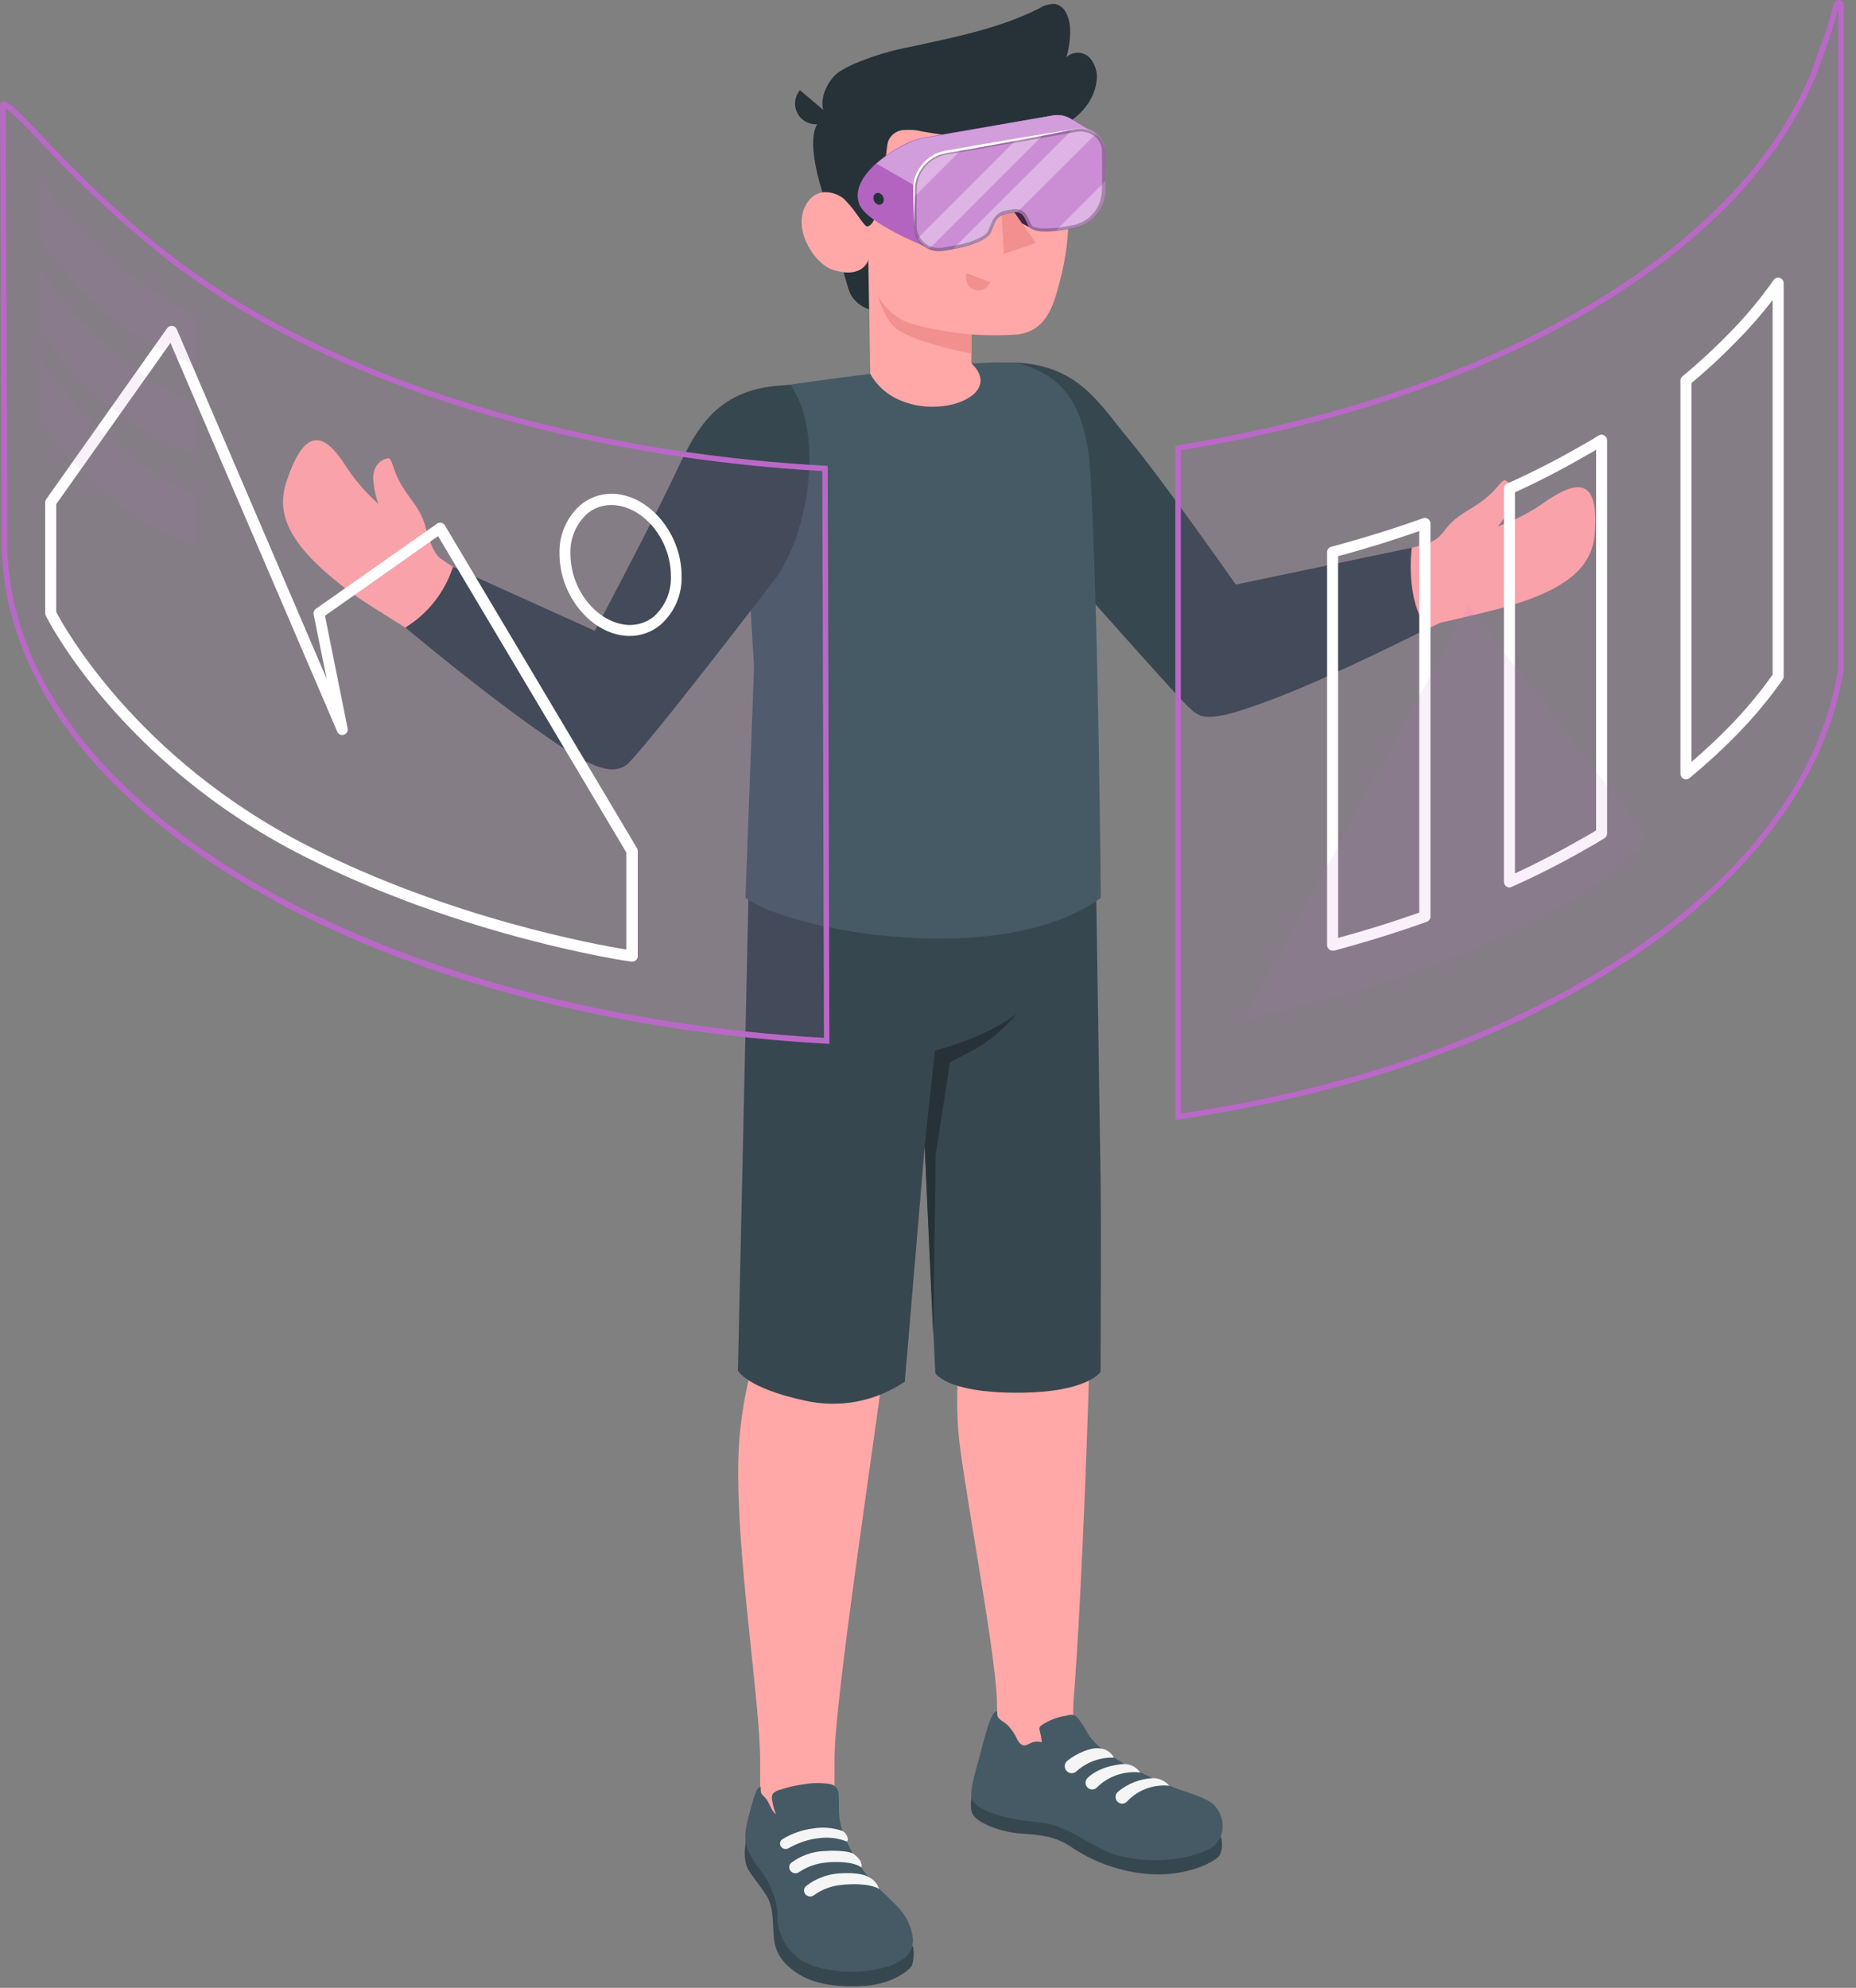 <svg width="99" height="106" viewBox="0 0 99 106" fill="none" xmlns="http://www.w3.org/2000/svg">
<rect x="0" y="0" width="99" height="106" fill="#808080" stroke="none"/>
<path d="M76.854 33.2C77.97 32.95 78.954 32.717 79.711 32.523C83.737 31.494 84.949 30.162 85.072 28.382C85.272 25.541 84.208 25.519 82.374 26.789C81.611 27.33 80.775 27.761 79.892 28.069C80.199 27.718 80.455 27.326 80.652 26.904C80.926 26.196 80.553 25.744 80.309 25.623C80.117 25.53 79.922 26.021 79.259 26.564C78.403 27.258 77.712 27.386 77.004 28.354C76.734 28.711 76.345 28.959 75.908 29.054C75.507 29.144 68.934 30.943 65.855 31.472C64.047 29.172 62.369 26.717 60.458 24.274C57.516 20.506 56.117 19.98 54.466 20.279L53.032 25.006C53.032 25.006 62.723 36.419 62.838 36.562C63.167 37.007 63.628 37.336 64.155 37.504C64.683 37.672 65.249 37.669 65.775 37.497C69.949 36.271 74.366 34.349 76.854 33.2Z" fill="#FFA8A7"/>
<path d="M54.082 19.327C57.521 19.478 58.541 21.406 60.307 23.544C62.073 25.683 65.918 31.171 65.918 31.171L75.304 29.207C75.304 29.207 74.918 31.903 76.127 33.526C76.127 33.526 71.147 36.038 68.131 37.193C64.319 38.657 64.069 38.322 63.381 37.692C62.693 37.061 54.332 27.598 54.332 27.598L54.082 19.327Z" fill="#37474F"/>
<path d="M15.28 25.686C16.171 22.982 17.155 22.87 18.37 24.74C18.871 25.53 19.481 26.247 20.18 26.868C20.025 26.426 19.933 25.965 19.906 25.497C19.906 24.737 20.438 24.458 20.709 24.441C20.923 24.441 20.915 24.954 21.326 25.708C21.853 26.676 22.442 27.06 22.733 28.22C22.843 28.656 23.128 29.523 23.493 29.78C25.357 31.091 28.747 32.706 32.117 34.009C33.313 31.483 34.889 28.332 36.09 26.125C38.377 21.929 39.891 21.463 41.556 21.661L43.25 26.298C43.25 26.298 34.201 38.235 34.108 38.383C33.414 39.359 31.994 40.028 30.889 39.576C27.732 38.281 25.387 36.011 22.708 34.184C21.118 33.104 19.615 32.265 18.655 31.546C15.335 29.073 14.72 27.381 15.28 25.686Z" fill="#FFA8A7"/>
<path d="M39.381 77.868C39.455 74.303 40.527 71.657 40.612 70.667C40.612 70.667 40.338 49.461 40.338 46.02L58.42 45.282C58.42 45.282 58.168 66.543 58.168 69.49C58.168 72.438 57.727 84.968 57.26 90.735L57.208 92.632L53.172 93.888C53.172 93.888 53.249 93.34 53.172 90.641C53.095 87.943 51.282 78.625 51.112 76.258C50.896 73.195 51.387 71.959 51.324 69.913C51.26 67.867 50.068 54.48 50.068 54.48C50.068 54.48 47.803 67.642 47.238 72.098C46.593 77.215 44.52 90.628 44.515 93.746C44.515 94.294 44.515 94.952 44.515 95.651C44.515 97.341 44.468 97.785 44.739 98.438C45.211 99.578 41.175 100.297 40.983 99.485L40.547 96.134V96.038V93.913C40.552 90.735 39.271 83.04 39.381 77.868Z" fill="#FFA8A7"/>
<path d="M65.114 97.925C65.224 98.252 65.204 98.609 65.059 98.923C64.919 99.216 63.395 100.077 61.335 99.938C59.81 99.83 58.34 99.317 57.079 98.451C56.295 97.93 55.478 97.834 54.458 97.774C53.438 97.713 52.099 97.209 51.877 96.732C51.655 96.255 51.91 95.435 51.91 95.435L65.114 97.925Z" fill="#37474F"/>
<path d="M56.808 91.5L56.972 91.464C57.062 91.44 57.155 91.435 57.247 91.45C57.346 91.482 57.434 91.542 57.499 91.623C57.702 91.879 57.878 92.154 58.026 92.446C58.456 93.148 59.364 93.732 60.351 94.264C61.026 94.626 61.684 94.906 62.377 95.218C63.071 95.531 64.023 95.731 64.571 96.104C65.38 96.652 65.484 98.023 64.571 98.555C63.779 99.022 61.689 99.526 59.498 98.906C58.305 98.569 56.981 97.294 55.415 97.171C54.417 97.094 52.533 96.814 51.891 96.057C51.655 95.72 51.971 94.656 52.231 93.74C52.505 92.736 52.854 91.168 53.185 91.256C53.199 91.453 53.161 91.502 53.29 91.637C53.419 91.771 53.578 91.842 53.712 91.958C53.942 92.186 54.128 92.454 54.26 92.75C54.312 92.882 54.41 92.991 54.535 93.057C54.705 93.12 54.828 93.013 54.976 92.948C55.163 92.862 55.374 92.846 55.571 92.904C55.552 92.706 55.517 92.51 55.467 92.317C55.444 92.257 55.438 92.191 55.451 92.128C55.477 92.067 55.522 92.016 55.58 91.982C55.951 91.737 56.369 91.573 56.808 91.5Z" fill="#455A64"/>
<path d="M48.666 103.757C48.787 103.873 48.751 104.657 48.617 104.854C48.483 105.052 47.643 105.787 46.149 105.896C44.72 105.998 43.442 105.806 42.603 105.271C41.764 104.736 41.355 104.15 41.279 103.335C41.202 102.521 41.279 101.734 40.9 101.108C40.541 100.53 39.971 99.877 39.847 99.562C39.573 98.879 39.847 97.903 39.847 97.903L48.666 103.757Z" fill="#37474F"/>
<path d="M44.75 96.644C44.761 96.953 44.816 97.259 44.915 97.552C45.135 98.182 45.43 98.784 45.792 99.345C45.97 99.639 46.169 99.919 46.388 100.184C46.821 100.7 47.358 101.122 47.816 101.616C48.304 102.082 48.616 102.703 48.699 103.373C48.76 104.495 47.542 104.876 46.604 105.041C45.59 105.219 44.549 105.167 43.558 104.89C43.037 104.754 42.567 104.47 42.203 104.074C41.84 103.678 41.598 103.185 41.506 102.655C41.454 102.342 41.474 102.024 41.438 101.712C41.312 100.996 41.013 100.321 40.566 99.748C40.305 99.417 40.08 99.058 39.897 98.679C39.603 97.985 39.836 97.204 40.026 96.513C40.187 95.915 40.368 95.24 40.574 95.295C40.574 95.605 40.574 95.638 40.796 95.843C41.07 96.118 41.087 96.51 41.386 96.743C41.289 96.485 41.219 96.217 41.177 95.945C41.157 95.835 41.18 95.723 41.24 95.629C41.338 95.541 41.456 95.478 41.583 95.446C42.028 95.294 42.487 95.19 42.954 95.136C43.395 95.063 43.844 95.063 44.284 95.136C44.415 95.16 44.533 95.229 44.619 95.331C44.696 95.442 44.737 95.576 44.737 95.712C44.756 95.887 44.742 96.348 44.75 96.644Z" fill="#455A64"/>
<path d="M45.943 99.578C45.524 99.266 44.589 99.263 44.076 99.318C43.556 99.363 43.056 99.538 42.622 99.828C42.559 99.874 42.481 99.896 42.403 99.89C42.324 99.884 42.251 99.85 42.195 99.795C42.162 99.763 42.136 99.725 42.12 99.683C42.103 99.64 42.096 99.595 42.099 99.549C42.102 99.504 42.114 99.46 42.136 99.42C42.158 99.38 42.188 99.345 42.225 99.318C42.705 98.964 43.275 98.753 43.87 98.712C45.132 98.621 45.499 98.838 45.499 98.838C45.499 98.838 46.069 99.208 45.943 99.578Z" fill="#F5F5F5"/>
<path d="M46.892 100.727C46.366 100.417 45.337 100.453 44.824 100.519C44.313 100.574 43.825 100.764 43.409 101.067C43.346 101.114 43.267 101.135 43.189 101.129C43.11 101.122 43.037 101.088 42.982 101.032C42.949 101 42.923 100.962 42.907 100.92C42.891 100.877 42.884 100.832 42.887 100.787C42.89 100.742 42.903 100.698 42.925 100.658C42.947 100.618 42.978 100.584 43.015 100.557C43.5 100.187 44.079 99.96 44.687 99.902C45.946 99.811 46.275 100.069 46.275 100.069C46.421 100.126 46.551 100.214 46.658 100.328C46.765 100.442 46.845 100.578 46.892 100.727Z" fill="#F5F5F5"/>
<path d="M43.36 97.505C43.891 97.413 44.437 97.458 44.945 97.637C45.167 97.763 45.313 98.114 45.17 98.202C44.725 98.022 44.243 97.957 43.766 98.01C43.291 98.054 42.827 98.181 42.395 98.383C42.288 98.432 42.162 98.498 42.049 98.561C42.014 98.58 41.975 98.592 41.934 98.596C41.894 98.6 41.854 98.596 41.815 98.584C41.776 98.572 41.74 98.553 41.71 98.526C41.679 98.5 41.653 98.468 41.635 98.432C41.603 98.369 41.597 98.296 41.618 98.229C41.638 98.162 41.684 98.105 41.745 98.07C42.236 97.768 42.787 97.575 43.36 97.505Z" fill="#F5F5F5"/>
<path d="M59.419 93.726C59.347 93.59 59.242 93.473 59.114 93.387C58.985 93.301 58.837 93.249 58.684 93.236C58.231 93.15 57.431 93.485 56.931 93.894C56.884 93.932 56.847 93.982 56.824 94.038C56.8 94.094 56.791 94.155 56.796 94.215C56.802 94.276 56.822 94.334 56.855 94.385C56.888 94.436 56.933 94.478 56.986 94.508C57.053 94.545 57.13 94.56 57.206 94.552C57.282 94.543 57.354 94.512 57.411 94.461C57.959 93.963 58.679 93.7 59.419 93.726Z" fill="#F5F5F5"/>
<path d="M60.823 94.516C60.725 94.377 60.594 94.263 60.443 94.185C60.292 94.106 60.124 94.066 59.953 94.066C59.953 94.066 58.769 94.102 58.034 94.785C57.989 94.822 57.953 94.87 57.931 94.923C57.908 94.977 57.899 95.036 57.904 95.094C57.908 95.152 57.927 95.208 57.959 95.258C57.99 95.307 58.033 95.348 58.083 95.377C58.148 95.413 58.222 95.428 58.295 95.42C58.368 95.412 58.437 95.38 58.492 95.331C58.794 95.028 59.161 94.798 59.564 94.657C59.968 94.516 60.398 94.468 60.823 94.516Z" fill="#F5F5F5"/>
<path d="M62.375 95.224C62.262 95.094 62.123 94.991 61.967 94.921C61.811 94.851 61.641 94.816 61.47 94.818C60.797 94.859 60.155 95.112 59.635 95.542C59.59 95.579 59.555 95.626 59.532 95.68C59.51 95.734 59.5 95.793 59.505 95.851C59.51 95.909 59.529 95.965 59.56 96.014C59.591 96.064 59.634 96.105 59.685 96.134C59.749 96.17 59.823 96.185 59.896 96.176C59.97 96.168 60.038 96.137 60.093 96.087C60.379 95.775 60.735 95.534 61.131 95.384C61.527 95.234 61.953 95.179 62.375 95.224Z" fill="#F5F5F5"/>
<path d="M58.431 45.282C58.431 45.282 58.673 60.263 58.706 62.895C58.739 65.528 58.706 70.574 58.706 73.146C58.706 73.146 58.039 74.27 54.239 74.267C50.438 74.265 49.889 73.215 49.889 73.215L49.327 61.105L48.263 73.675C47.494 74.198 46.626 74.559 45.713 74.734C44.799 74.909 43.859 74.895 42.952 74.692C39.823 74.018 39.362 73.086 39.362 73.086L39.979 45.331L58.431 45.282Z" fill="#37474F"/>
<path d="M49.322 61.105L49.87 56.021C49.87 56.021 52.478 55.385 54.222 54.071C53.66 54.753 52.992 55.339 52.242 55.807C51.184 56.402 50.674 56.646 50.674 56.646L49.911 61.566L49.777 71.163L49.322 61.105Z" fill="#263238"/>
<path d="M39.762 47.879C42.244 49.686 53.495 51.691 58.717 47.879C58.717 47.879 58.596 33.296 58.184 25.576C58.165 25.226 58.143 24.886 58.108 24.556C58.108 24.447 58.08 24.337 58.069 24.227C58.009 23.765 57.917 23.307 57.795 22.856C57.776 22.782 57.751 22.708 57.729 22.634C57.677 22.467 57.625 22.305 57.557 22.143C57.524 22.058 57.488 21.973 57.45 21.891C57.411 21.809 57.378 21.735 57.334 21.661C57.331 21.646 57.324 21.632 57.315 21.619C57.277 21.546 57.233 21.471 57.192 21.4C57.151 21.329 57.099 21.244 57.044 21.167C56.989 21.09 56.942 21.022 56.89 20.956C56.838 20.89 56.77 20.808 56.704 20.736C56.644 20.667 56.581 20.602 56.514 20.539L56.377 20.41L56.24 20.298C56.183 20.246 56.117 20.199 56.054 20.152C55.845 20.006 55.625 19.876 55.396 19.763C55.333 19.733 55.267 19.7 55.201 19.675C55.185 19.669 55.169 19.662 55.154 19.653L54.919 19.566C54.787 19.514 54.652 19.469 54.515 19.431C54.377 19.393 54.231 19.357 54.079 19.324C53.909 19.324 53.723 19.324 53.531 19.324H53.12L52.675 19.341C50.723 19.426 47.92 19.741 45.672 20.029L45.233 20.089L44.846 20.136C43.303 20.339 42.159 20.506 41.983 20.534H41.956C41.452 20.663 40.983 20.783 40.604 20.895C39.573 21.2 40.33 20.939 40.113 21.938C39.447 24.866 40.223 35.52 40.223 35.52L39.762 47.879Z" fill="#455A64"/>
<path d="M44.251 11.314C44.251 11.314 45.055 15.085 45.376 15.702C45.591 16.083 45.944 16.368 46.363 16.497L46.305 13.845L44.251 11.314Z" fill="#263238"/>
<path d="M45.247 5.915C44.966 5.883 44.681 5.916 44.415 6.011C44.149 6.106 43.908 6.261 43.711 6.463C43.053 7.132 43.429 9.233 44.251 11.314L45.762 11.49L45.247 5.915Z" fill="#263238"/>
<path d="M46.215 11.49C45.913 11.671 45.48 11.089 45.118 10.697C44.756 10.305 43.525 9.773 42.924 11.054C42.324 12.334 43.473 14.087 44.421 14.388C46.067 14.909 46.325 13.84 46.325 13.84L46.418 19.927C48.151 23.067 54.016 21.46 51.817 19.379V17.835C52.649 17.894 53.484 17.894 54.315 17.835C55.533 17.646 56.032 16.804 56.402 15.485C56.995 13.368 57.225 11.66 56.718 7.497C56.169 2.937 50.86 2.89 47.995 4.692C45.129 6.493 46.215 11.49 46.215 11.49Z" fill="#FFA8A7"/>
<path d="M45.521 3.422C46.526 2.993 47.575 2.677 48.65 2.479C50.964 1.977 53.312 1.513 55.434 0.447C55.679 0.288 55.965 0.205 56.257 0.208C56.805 0.282 57.057 0.957 57.08 1.516C57.099 2.038 57.03 2.559 56.877 3.057C57.045 2.896 57.27 2.808 57.503 2.811C57.736 2.815 57.958 2.91 58.121 3.077C58.277 3.251 58.39 3.459 58.453 3.685C58.515 3.91 58.526 4.146 58.483 4.376C58.346 5.413 57.554 6.277 56.613 6.737C55.673 7.198 54.609 7.311 53.564 7.341C52.104 7.385 50.644 7.275 49.206 7.014C48.862 6.928 48.505 6.902 48.151 6.938C47.974 6.957 47.807 7.026 47.667 7.137C47.528 7.248 47.423 7.395 47.364 7.563C47.21 8.139 47.048 12.057 46.245 12.074C46.094 12.074 45.524 11.089 45.148 10.738C44.682 10.294 44.21 6.938 44.128 6.318C44.118 6.27 44.096 6.224 44.065 6.186C43.538 5.449 44.155 4.206 44.805 3.801C45.036 3.661 45.275 3.534 45.521 3.422Z" fill="#263238"/>
<path d="M44.353 6.238C44.259 6.349 44.144 6.439 44.015 6.506C43.886 6.572 43.745 6.611 43.6 6.623C43.456 6.635 43.311 6.618 43.173 6.573C43.035 6.528 42.907 6.457 42.797 6.363C42.686 6.269 42.595 6.154 42.529 6.025C42.463 5.896 42.423 5.755 42.412 5.611C42.4 5.466 42.417 5.321 42.462 5.183C42.507 5.045 42.578 4.917 42.672 4.807L44.353 6.238Z" fill="#263238"/>
<path d="M51.812 17.841C51.812 17.841 49.097 17.567 48.145 17.073C47.586 16.782 47.128 16.329 46.832 15.773C46.975 16.329 47.229 16.85 47.578 17.306C48.274 18.195 51.812 18.85 51.812 18.85V17.841Z" fill="#F28F8F"/>
<path d="M51.159 10.81C51.155 10.917 51.12 11.021 51.057 11.109C50.995 11.197 50.908 11.264 50.807 11.302C50.707 11.341 50.597 11.349 50.492 11.326C50.387 11.303 50.291 11.249 50.217 11.171C50.142 11.094 50.091 10.996 50.072 10.891C50.052 10.785 50.064 10.675 50.106 10.576C50.148 10.477 50.218 10.393 50.308 10.333C50.398 10.274 50.503 10.242 50.611 10.242C50.684 10.242 50.757 10.257 50.825 10.286C50.893 10.314 50.954 10.356 51.005 10.409C51.056 10.462 51.096 10.525 51.123 10.594C51.149 10.663 51.162 10.736 51.159 10.81Z" fill="#263238"/>
<path d="M50.583 8.756L49.418 9.397C49.335 9.237 49.317 9.052 49.368 8.879C49.419 8.706 49.535 8.56 49.692 8.471C49.769 8.429 49.853 8.403 49.94 8.395C50.027 8.386 50.115 8.396 50.199 8.423C50.282 8.449 50.359 8.493 50.425 8.55C50.491 8.607 50.545 8.677 50.583 8.756Z" fill="#263238"/>
<path d="M51.568 14.572L52.81 15.038C52.783 15.121 52.739 15.199 52.681 15.265C52.624 15.331 52.554 15.385 52.475 15.423C52.396 15.462 52.31 15.484 52.223 15.488C52.135 15.493 52.048 15.48 51.965 15.45C51.798 15.383 51.663 15.255 51.589 15.091C51.515 14.927 51.507 14.741 51.568 14.572Z" fill="#F28F8F"/>
<path d="M56.016 9.208L54.954 8.386C55.004 8.314 55.068 8.253 55.141 8.206C55.215 8.16 55.298 8.129 55.384 8.116C55.471 8.102 55.559 8.107 55.643 8.129C55.727 8.151 55.807 8.189 55.876 8.243C56.019 8.355 56.113 8.518 56.139 8.697C56.166 8.877 56.121 9.06 56.016 9.208Z" fill="#263238"/>
<path d="M55.689 10.656C55.685 10.764 55.65 10.868 55.587 10.955C55.525 11.043 55.438 11.11 55.338 11.149C55.237 11.188 55.127 11.196 55.022 11.172C54.917 11.149 54.821 11.095 54.747 11.018C54.672 10.941 54.621 10.843 54.602 10.737C54.582 10.631 54.594 10.522 54.636 10.423C54.678 10.324 54.748 10.239 54.838 10.18C54.928 10.12 55.033 10.088 55.141 10.088C55.214 10.088 55.287 10.103 55.355 10.132C55.423 10.161 55.484 10.203 55.535 10.256C55.587 10.309 55.627 10.371 55.653 10.44C55.679 10.509 55.692 10.582 55.689 10.656Z" fill="#263238"/>
<path d="M53.364 10.267L53.545 13.541L55.253 12.957L53.364 10.267Z" fill="#F28F8F"/>
<path d="M42.162 20.531C38.144 20.594 37.102 22.96 35.918 25.467C34.733 27.973 31.727 33.639 31.727 33.639L24.165 30.219C23.731 31.569 22.829 32.719 21.622 33.463C21.622 33.463 25.187 36.46 28.264 38.657C30.866 40.516 32.377 41.481 33.378 40.815C34.119 40.322 41.501 30.669 41.501 30.669C43.382 27.735 43.782 22.752 42.162 20.531Z" fill="#37474F"/>
<path d="M54.954 12.137L54.524 11.918L54.101 11.314C54.17 11.285 54.244 11.273 54.318 11.278C54.391 11.284 54.463 11.306 54.526 11.344C54.718 11.482 54.954 12.137 54.954 12.137Z" fill="#BA68C8"/>
<path opacity="0.65" d="M54.954 12.137L54.524 11.918L54.101 11.314C54.17 11.285 54.244 11.273 54.318 11.278C54.391 11.284 54.463 11.306 54.526 11.344C54.718 11.482 54.954 12.137 54.954 12.137Z" fill="black"/>
<path d="M58.958 10.253C58.931 10.7 58.759 11.127 58.467 11.468C58.176 11.808 57.781 12.044 57.343 12.14L56.665 12.255C56.369 12.309 56.067 12.333 55.766 12.326H55.675C55.626 12.326 55.577 12.326 55.53 12.326C55.446 12.318 55.363 12.304 55.281 12.285C55.237 12.277 55.195 12.265 55.154 12.249C55.116 12.239 55.08 12.224 55.045 12.205C55.029 12.2 55.014 12.192 55.001 12.181C54.982 12.172 54.965 12.161 54.949 12.148C54.921 12.125 54.898 12.097 54.88 12.066L54.647 11.588C54.593 11.493 54.513 11.416 54.415 11.367C54.317 11.319 54.207 11.3 54.099 11.314L53.616 11.399C53.496 11.431 53.385 11.488 53.291 11.567C53.196 11.646 53.12 11.745 53.068 11.857C53.068 11.857 52.966 12.11 52.837 12.406C52.708 12.702 51.908 13.088 51.052 13.228L50.375 13.349C50.237 13.369 50.098 13.369 49.961 13.349C49.883 13.344 49.807 13.33 49.733 13.308L49.629 13.278L49.563 13.25C49.504 13.227 49.447 13.199 49.393 13.165C49.209 13.091 46.256 11.89 45.85 10.922C45.203 9.364 47.86 7.76 48.817 7.456C48.927 7.411 49.041 7.378 49.157 7.357L56.133 6.162C56.481 6.092 56.841 6.16 57.14 6.351C57.318 6.463 57.976 6.853 58.25 7.017C58.275 7.028 58.298 7.042 58.319 7.058C58.357 7.08 58.396 7.108 58.434 7.132C58.447 7.141 58.459 7.151 58.47 7.162C58.508 7.193 58.544 7.226 58.579 7.258C58.622 7.302 58.662 7.349 58.697 7.398C58.725 7.433 58.748 7.469 58.769 7.508C58.803 7.562 58.832 7.619 58.856 7.678C58.878 7.73 58.895 7.782 58.911 7.834C58.926 7.884 58.936 7.934 58.941 7.985C58.944 7.997 58.944 8.009 58.941 8.021C58.946 8.078 58.946 8.136 58.941 8.194C58.972 8.886 58.978 9.573 58.958 10.253Z" fill="#BA68C8"/>
<g opacity="0.2">
<path opacity="0.2" d="M58.958 10.253C58.931 10.7 58.759 11.127 58.467 11.468C58.176 11.808 57.781 12.044 57.343 12.14L56.665 12.255C56.369 12.309 56.067 12.333 55.766 12.326H55.675C55.626 12.326 55.577 12.326 55.53 12.326C55.446 12.318 55.363 12.304 55.281 12.285C55.237 12.277 55.195 12.265 55.154 12.249C55.116 12.239 55.08 12.224 55.045 12.205C55.029 12.2 55.014 12.192 55.001 12.181C54.982 12.172 54.965 12.161 54.949 12.148C54.921 12.125 54.898 12.097 54.88 12.066L54.647 11.588C54.593 11.493 54.513 11.416 54.415 11.367C54.317 11.319 54.207 11.3 54.099 11.314L53.616 11.399C53.496 11.431 53.385 11.488 53.291 11.567C53.196 11.646 53.12 11.745 53.068 11.857C53.068 11.857 52.966 12.11 52.837 12.406C52.708 12.702 51.908 13.088 51.052 13.228L50.375 13.349C50.237 13.369 50.098 13.369 49.961 13.349C49.883 13.344 49.807 13.33 49.733 13.308L49.629 13.278L49.563 13.25C49.504 13.227 49.447 13.199 49.393 13.165C49.209 13.091 46.256 11.89 45.85 10.922C45.203 9.364 47.86 7.76 48.817 7.456C48.927 7.411 49.041 7.378 49.157 7.357L56.133 6.162C56.481 6.092 56.841 6.16 57.14 6.351C57.318 6.463 57.976 6.853 58.25 7.017C58.275 7.028 58.298 7.042 58.319 7.058C58.357 7.08 58.396 7.108 58.434 7.132C58.447 7.141 58.459 7.151 58.47 7.162C58.508 7.193 58.544 7.226 58.579 7.258C58.622 7.302 58.662 7.349 58.697 7.398C58.725 7.433 58.748 7.469 58.769 7.508C58.803 7.562 58.832 7.619 58.856 7.678C58.878 7.73 58.895 7.782 58.911 7.834C58.926 7.884 58.936 7.934 58.941 7.985C58.944 7.997 58.944 8.009 58.941 8.021C58.946 8.078 58.946 8.136 58.941 8.194C58.972 8.886 58.978 9.573 58.958 10.253Z" fill="black"/>
</g>
<path d="M58.25 7.017C57.973 6.874 57.655 6.828 57.348 6.886L50.372 8.117C49.953 8.208 49.574 8.426 49.285 8.743C48.997 9.059 48.814 9.458 48.762 9.883L46.76 8.728C47.365 8.196 48.059 7.776 48.812 7.489C48.921 7.444 49.035 7.411 49.152 7.39L56.133 6.162C56.481 6.092 56.841 6.16 57.14 6.351C57.312 6.463 57.976 6.853 58.25 7.017Z" fill="#BA68C8"/>
<path opacity="0.35" d="M58.25 7.017C57.973 6.874 57.655 6.828 57.348 6.886L50.372 8.117C49.953 8.208 49.574 8.426 49.285 8.743C48.997 9.059 48.814 9.458 48.762 9.883L46.76 8.728C47.365 8.196 48.059 7.776 48.812 7.489C48.921 7.444 49.035 7.411 49.152 7.39L56.133 6.162C56.481 6.092 56.841 6.16 57.14 6.351C57.312 6.463 57.976 6.853 58.25 7.017Z" fill="white"/>
<path d="M58.958 8.199C58.974 8.883 58.974 9.568 58.958 10.256C58.931 10.703 58.759 11.129 58.467 11.468C58.175 11.808 57.781 12.043 57.343 12.137L56.665 12.258C55.807 12.408 55.02 12.315 54.88 12.055L54.647 11.578C54.593 11.482 54.513 11.405 54.415 11.357C54.317 11.308 54.207 11.289 54.099 11.303L53.613 11.391C53.493 11.421 53.382 11.478 53.287 11.557C53.192 11.637 53.116 11.736 53.065 11.849L52.832 12.397C52.703 12.704 51.905 13.078 51.049 13.22L50.372 13.341C50.176 13.383 49.974 13.38 49.78 13.333C49.585 13.287 49.404 13.197 49.249 13.071C49.094 12.945 48.969 12.786 48.883 12.605C48.797 12.425 48.753 12.227 48.754 12.027C48.738 11.344 48.738 10.656 48.754 9.973C48.781 9.526 48.954 9.099 49.246 8.759C49.538 8.419 49.934 8.184 50.372 8.089L57.348 6.861C57.545 6.819 57.749 6.823 57.944 6.872C58.14 6.92 58.322 7.012 58.477 7.141C58.631 7.27 58.755 7.432 58.838 7.615C58.922 7.798 58.963 7.998 58.958 8.199Z" fill="#BA68C8"/>
<path opacity="0.5" d="M58.958 10.253C58.931 10.7 58.759 11.127 58.467 11.468C58.176 11.808 57.781 12.044 57.343 12.14L56.665 12.255C56.369 12.309 56.067 12.333 55.766 12.326H55.675C55.626 12.326 55.577 12.326 55.53 12.326C55.446 12.318 55.363 12.304 55.281 12.285C55.237 12.277 55.195 12.265 55.154 12.249C55.116 12.239 55.08 12.224 55.045 12.205C55.029 12.2 55.014 12.192 55.001 12.181C54.982 12.172 54.965 12.161 54.949 12.148C54.921 12.125 54.898 12.097 54.88 12.066L54.647 11.588C54.593 11.493 54.513 11.416 54.415 11.367C54.317 11.319 54.207 11.3 54.099 11.314L53.616 11.399C53.496 11.431 53.385 11.488 53.291 11.567C53.196 11.646 53.12 11.745 53.068 11.857C53.068 11.857 52.966 12.11 52.837 12.406C52.708 12.702 51.908 13.088 51.052 13.228L50.375 13.349C50.237 13.369 50.098 13.369 49.961 13.349C49.883 13.344 49.807 13.33 49.733 13.308L49.629 13.278L49.563 13.25C49.504 13.227 49.447 13.199 49.393 13.165C49.198 13.045 49.038 12.877 48.926 12.678C48.815 12.478 48.757 12.253 48.757 12.024C48.74 11.339 48.74 10.653 48.757 9.968C48.784 9.52 48.957 9.094 49.249 8.754C49.541 8.413 49.936 8.178 50.375 8.084L57.351 6.853C57.658 6.795 57.975 6.841 58.253 6.984C58.278 6.995 58.3 7.009 58.322 7.025C58.36 7.047 58.398 7.075 58.437 7.099C58.45 7.108 58.462 7.118 58.472 7.13C58.511 7.16 58.547 7.193 58.582 7.226C58.625 7.269 58.665 7.316 58.7 7.365C58.727 7.4 58.751 7.436 58.771 7.475C58.806 7.529 58.835 7.586 58.859 7.645C58.881 7.697 58.898 7.749 58.914 7.801C58.928 7.851 58.939 7.901 58.944 7.952C58.947 7.964 58.947 7.976 58.944 7.988C58.948 8.045 58.948 8.103 58.944 8.161C58.973 8.875 58.978 9.573 58.958 10.253Z" fill="white"/>
<g opacity="0.7">
<path opacity="0.7" d="M58.958 8.199C58.962 8.142 58.962 8.084 58.958 8.026C58.961 8.015 58.961 8.002 58.958 7.991C58.952 7.94 58.942 7.889 58.928 7.84C58.911 7.788 58.895 7.736 58.873 7.683C58.849 7.624 58.819 7.568 58.785 7.513C58.765 7.475 58.741 7.438 58.714 7.404C58.678 7.354 58.639 7.307 58.596 7.264C58.56 7.231 58.525 7.198 58.486 7.168C58.477 7.157 58.465 7.148 58.453 7.141L54.261 11.312C54.343 11.323 54.422 11.354 54.49 11.401C54.558 11.449 54.614 11.512 54.653 11.586L54.886 12.063C54.904 12.094 54.927 12.122 54.954 12.145C54.97 12.158 54.988 12.169 55.006 12.178C55.019 12.189 55.034 12.197 55.05 12.203C55.085 12.221 55.122 12.236 55.16 12.247C55.201 12.262 55.243 12.274 55.286 12.282C55.368 12.302 55.452 12.315 55.536 12.323C55.582 12.323 55.632 12.323 55.681 12.323H55.772C55.955 12.327 56.138 12.319 56.32 12.299L58.98 9.641C58.977 9.162 58.974 8.684 58.958 8.199Z" fill="#BA68C8"/>
<path opacity="0.7" d="M55.651 7.187L49.555 13.28L49.621 13.308L49.725 13.338C49.799 13.36 49.875 13.374 49.952 13.379C50.09 13.399 50.229 13.399 50.367 13.379L50.808 13.3L57.184 6.927L55.651 7.187Z" fill="#BA68C8"/>
<path opacity="0.7" d="M51.313 7.949L48.749 10.516C48.749 11.029 48.749 11.542 48.749 12.057C48.752 12.293 48.814 12.524 48.93 12.729L54.222 7.437L51.313 7.949Z" fill="#BA68C8"/>
</g>
<path d="M47.139 10.642C47.143 10.679 47.139 10.717 47.127 10.752C47.115 10.788 47.095 10.82 47.068 10.846C47.042 10.872 47.01 10.893 46.975 10.905C46.939 10.917 46.902 10.921 46.865 10.917C46.785 10.897 46.715 10.851 46.665 10.787C46.615 10.722 46.589 10.642 46.59 10.56C46.586 10.523 46.59 10.485 46.602 10.45C46.614 10.415 46.635 10.383 46.661 10.356C46.687 10.33 46.719 10.31 46.755 10.298C46.79 10.286 46.828 10.281 46.865 10.286C46.944 10.306 47.014 10.352 47.064 10.416C47.114 10.481 47.14 10.561 47.139 10.642Z" fill="#263238"/>
<g opacity="0.5">
<path opacity="0.5" d="M57.614 7.009C57.812 7.009 58.008 7.056 58.184 7.146C58.205 7.156 58.224 7.168 58.242 7.182C58.278 7.203 58.313 7.226 58.346 7.25H58.36H58.374L58.47 7.335C58.509 7.375 58.545 7.418 58.577 7.464C58.599 7.491 58.618 7.521 58.634 7.552C58.662 7.599 58.687 7.647 58.708 7.697C58.724 7.737 58.738 7.777 58.749 7.818V7.84C58.762 7.88 58.771 7.921 58.774 7.963V8.004C58.778 8.055 58.778 8.107 58.774 8.158C58.793 8.838 58.793 9.529 58.774 10.206C58.758 10.623 58.606 11.022 58.342 11.345C58.079 11.667 57.717 11.895 57.312 11.994L56.635 12.112C56.383 12.156 56.128 12.179 55.873 12.181H55.755H55.67H55.538C55.459 12.172 55.38 12.158 55.303 12.14C55.264 12.132 55.225 12.122 55.187 12.11C55.161 12.101 55.135 12.09 55.111 12.076H55.091L55.064 12.06C55.051 12.049 55.04 12.036 55.031 12.022L54.798 11.545C54.743 11.428 54.656 11.329 54.547 11.26C54.439 11.19 54.313 11.153 54.184 11.152C54.148 11.15 54.112 11.15 54.077 11.152L53.591 11.237C53.447 11.273 53.312 11.341 53.198 11.436C53.084 11.531 52.992 11.65 52.93 11.786L52.697 12.334C52.601 12.562 51.891 12.924 51.022 13.078L50.347 13.195C50.267 13.209 50.187 13.216 50.106 13.217C50.06 13.22 50.014 13.22 49.969 13.217C49.9 13.211 49.832 13.199 49.766 13.182L49.684 13.154L49.648 13.14H49.615C49.563 13.121 49.514 13.097 49.467 13.066C49.293 12.959 49.149 12.809 49.05 12.631C48.95 12.452 48.899 12.251 48.899 12.046C48.886 11.369 48.886 10.675 48.899 9.998C48.928 9.585 49.089 9.192 49.359 8.879C49.629 8.565 49.993 8.347 50.397 8.257L57.376 7.039C57.454 7.025 57.534 7.018 57.614 7.017V7.009ZM57.614 6.872C57.522 6.872 57.431 6.879 57.34 6.894L50.364 8.125C49.925 8.219 49.53 8.455 49.238 8.795C48.946 9.135 48.773 9.561 48.746 10.009C48.729 10.697 48.729 11.38 48.746 12.066C48.745 12.294 48.804 12.519 48.915 12.719C49.027 12.919 49.187 13.086 49.382 13.206C49.436 13.24 49.493 13.269 49.552 13.291L49.618 13.319L49.722 13.349C49.796 13.371 49.873 13.385 49.95 13.39C49.999 13.393 50.048 13.393 50.098 13.39C50.19 13.391 50.281 13.384 50.372 13.368L51.049 13.248C51.905 13.099 52.695 12.726 52.834 12.425C52.974 12.123 53.065 11.876 53.065 11.876C53.117 11.764 53.193 11.665 53.288 11.586C53.383 11.507 53.494 11.45 53.613 11.418L54.096 11.333C54.123 11.331 54.151 11.331 54.178 11.333C54.273 11.335 54.367 11.36 54.449 11.408C54.531 11.457 54.599 11.525 54.647 11.608L54.88 12.085C54.898 12.116 54.921 12.144 54.949 12.167C54.965 12.18 54.982 12.191 55.001 12.2C55.014 12.211 55.029 12.219 55.045 12.225C55.08 12.243 55.116 12.258 55.154 12.268C55.195 12.284 55.237 12.296 55.281 12.304C55.363 12.323 55.446 12.337 55.53 12.345C55.577 12.345 55.626 12.345 55.675 12.345H55.878C56.142 12.344 56.406 12.319 56.665 12.271L57.343 12.156C57.783 12.06 58.18 11.821 58.472 11.478C58.764 11.134 58.935 10.703 58.958 10.253C58.974 9.567 58.974 8.883 58.958 8.199C58.962 8.142 58.962 8.084 58.958 8.026C58.96 8.015 58.96 8.002 58.958 7.991C58.952 7.94 58.942 7.889 58.928 7.84C58.911 7.788 58.895 7.736 58.873 7.684C58.849 7.624 58.819 7.568 58.785 7.513C58.765 7.475 58.741 7.438 58.714 7.404C58.678 7.354 58.639 7.307 58.596 7.264C58.56 7.231 58.525 7.198 58.486 7.168C58.475 7.157 58.464 7.146 58.45 7.138C58.412 7.113 58.374 7.086 58.335 7.064C58.314 7.047 58.291 7.034 58.267 7.023C58.07 6.921 57.852 6.868 57.631 6.869L57.614 6.872Z" fill="black"/>
</g>
<path d="M48.754 12.057L48.718 10.579C48.718 10.332 48.699 10.091 48.718 9.836C48.748 9.584 48.826 9.34 48.949 9.118C49.19 8.667 49.585 8.319 50.062 8.136C50.301 8.063 50.546 8.009 50.794 7.974L51.521 7.843L54.431 7.346C55.401 7.185 56.374 7.033 57.348 6.888C56.383 7.086 55.417 7.276 54.45 7.459L51.554 7.985L50.827 8.109C50.587 8.14 50.35 8.189 50.117 8.257C49.667 8.429 49.291 8.753 49.053 9.173C48.933 9.38 48.853 9.609 48.82 9.847C48.792 10.083 48.806 10.335 48.798 10.579L48.754 12.057Z" fill="white"/>
<g opacity="0.3">
<path opacity="0.3" d="M98.199 0.205V35.706C97.59 39.422 95.679 43.072 92.441 46.423C91.272 47.625 90.013 48.734 88.673 49.741C87.364 50.708 86.001 51.601 84.592 52.415C79.223 55.524 72.864 57.713 66.107 58.996C65.032 59.203 63.946 59.386 62.849 59.544V23.896C70.445 22.667 77.602 20.405 83.597 17.106C91.037 12.992 95.575 7.917 97.22 2.608C97.532 1.823 97.786 1.016 97.98 0.194C97.988 0.172 98.004 0.152 98.024 0.138C98.045 0.125 98.069 0.118 98.094 0.12C98.118 0.121 98.141 0.13 98.16 0.145C98.179 0.161 98.193 0.182 98.199 0.205Z" fill="#BA68C8"/>
</g>
<path d="M62.693 59.715V23.767L62.816 23.747C70.588 22.491 77.745 20.15 83.514 16.974C90.674 13.031 95.361 8.054 97.061 2.583V2.46H97.111C97.403 1.709 97.643 0.94 97.829 0.156C97.854 0.104 97.894 0.062 97.944 0.034C97.994 0.007 98.052 -0.005 98.108 0.002C98.165 0.009 98.219 0.033 98.261 0.071C98.303 0.11 98.332 0.16 98.344 0.216V35.706C97.716 39.565 95.761 43.198 92.537 46.524C91.363 47.732 90.097 48.846 88.749 49.856C87.436 50.828 86.068 51.725 84.653 52.541C79.404 55.577 73.168 57.803 66.123 59.141C65.051 59.347 63.952 59.531 62.86 59.69L62.693 59.715ZM62.986 24.008V59.383C64.017 59.232 65.054 59.056 66.069 58.864C73.08 57.529 79.286 55.319 84.507 52.283C85.911 51.472 87.269 50.584 88.574 49.623C89.907 48.624 91.161 47.524 92.325 46.333C95.509 43.042 97.437 39.477 98.054 35.693V0.471C97.865 1.212 97.63 1.941 97.349 2.652C95.624 8.199 90.891 13.236 83.657 17.218C77.879 20.396 70.749 22.744 62.986 24.008Z" fill="#BA68C8"/>
<path d="M71.081 50.693C71.003 50.693 70.929 50.662 70.874 50.607C70.819 50.552 70.788 50.477 70.788 50.399V29.432C70.79 29.369 70.812 29.309 70.851 29.26C70.89 29.21 70.944 29.175 71.004 29.158C72.74 28.692 74.342 28.195 75.899 27.636C75.944 27.618 75.993 27.613 76.041 27.619C76.089 27.625 76.135 27.643 76.174 27.672C76.213 27.699 76.244 27.735 76.266 27.777C76.288 27.819 76.3 27.866 76.3 27.913V48.88C76.299 48.94 76.28 48.998 76.245 49.047C76.21 49.096 76.161 49.134 76.105 49.154C74.528 49.719 72.913 50.221 71.169 50.69C71.14 50.694 71.111 50.695 71.081 50.693ZM71.375 29.657V50.015C72.894 49.601 74.317 49.157 75.705 48.663V28.319C74.314 28.804 72.899 29.251 71.375 29.657Z" fill="white"/>
<path d="M80.514 47.322C80.458 47.324 80.402 47.307 80.356 47.276C80.314 47.249 80.28 47.213 80.257 47.17C80.233 47.127 80.221 47.078 80.221 47.029V26.062C80.221 26.004 80.236 25.948 80.267 25.899C80.298 25.851 80.342 25.812 80.394 25.788C81.775 25.169 83.124 24.477 84.433 23.717C84.732 23.558 85.009 23.388 85.275 23.221C85.319 23.193 85.371 23.177 85.423 23.177C85.476 23.177 85.527 23.193 85.571 23.221C85.617 23.246 85.656 23.282 85.683 23.327C85.71 23.372 85.725 23.424 85.725 23.476V44.443C85.725 44.493 85.712 44.542 85.688 44.586C85.663 44.63 85.628 44.667 85.585 44.693C85.311 44.865 85.023 45.046 84.716 45.208C83.388 45.976 82.022 46.674 80.621 47.298C80.588 47.313 80.551 47.321 80.514 47.322ZM80.808 26.254V46.577C81.954 46.047 83.144 45.43 84.433 44.69C84.68 44.561 84.91 44.416 85.138 44.279V23.986C85.001 24.068 84.864 24.148 84.716 24.225C83.331 25.034 82.047 25.686 80.808 26.254Z" fill="white"/>
<path d="M89.929 41.556C89.886 41.556 89.844 41.547 89.805 41.528C89.753 41.504 89.709 41.465 89.679 41.416C89.649 41.368 89.634 41.311 89.635 41.254V20.295C89.635 20.252 89.645 20.209 89.664 20.171C89.682 20.132 89.709 20.098 89.742 20.07C90.605 19.357 91.429 18.598 92.21 17.797C93.087 16.91 93.888 15.953 94.607 14.934C94.642 14.883 94.694 14.844 94.753 14.823C94.812 14.803 94.876 14.802 94.936 14.821C94.996 14.839 95.048 14.877 95.085 14.927C95.122 14.978 95.142 15.039 95.142 15.101V36.068C95.141 36.129 95.123 36.188 95.09 36.238C94.355 37.282 93.537 38.264 92.643 39.175C91.844 39.991 91.002 40.763 90.121 41.49C90.066 41.533 89.998 41.557 89.929 41.556ZM90.222 20.44V40.631C90.935 40.02 91.607 39.395 92.221 38.764C93.071 37.898 93.85 36.965 94.552 35.975V16.001C93.958 16.771 93.317 17.503 92.632 18.195C91.868 18.982 91.062 19.729 90.219 20.432L90.222 20.44Z" fill="white"/>
<g opacity="0.3">
<path opacity="0.3" d="M66.392 54.329L78.318 32.298L87.855 44.69C87.855 44.69 83.835 50.443 66.392 54.329Z" fill="#BA68C8"/>
</g>
<g opacity="0.3">
<path opacity="0.3" d="M44.24 55.653C33.351 55.072 22.761 52.486 14.41 47.898C5.027 42.729 0.252 35.983 0.093 29.213V28.538L0 5.717C0 4.088 2.868 8.706 8.877 13.442C9.019 13.557 9.151 13.664 9.307 13.777C9.642 14.034 9.984 14.287 10.341 14.539C11.654 15.469 13.02 16.323 14.432 17.095C22.761 21.672 33.302 24.255 44.15 24.844L44.24 55.653Z" fill="#BA68C8"/>
</g>
<path d="M0.313 5.75C0.92 6.27 1.49 6.831 2.021 7.428C4.094 9.672 6.33 11.758 8.712 13.67C8.816 13.755 8.923 13.837 9.033 13.919L9.145 14.01C9.466 14.257 9.806 14.509 10.19 14.78C11.511 15.714 12.885 16.572 14.303 17.35C22.256 21.737 32.731 24.48 43.862 25.121L43.95 55.343C32.871 54.71 22.445 51.979 14.559 47.638C5.58 42.688 0.548 36.148 0.387 29.207V28.533L0.302 5.75H0.313ZM0.176 5.394C0.063 5.394 0.008 5.501 0.008 5.728L0.093 28.544V29.218C0.252 35.989 5.029 42.735 14.41 47.904C22.75 52.497 33.351 55.083 44.24 55.664L44.15 24.844C33.304 24.255 22.761 21.672 14.443 17.095C13.031 16.323 11.665 15.469 10.352 14.539C9.995 14.287 9.653 14.034 9.318 13.777C9.173 13.664 9.044 13.557 8.888 13.442C3.718 9.37 0.869 5.394 0.176 5.394Z" fill="#BA68C8"/>
<path d="M33.71 51.277H33.672C33.581 51.277 24.76 49.999 16.176 45.641C6.343 40.651 2.482 32.915 2.443 32.835C2.423 32.795 2.413 32.751 2.413 32.706V26.783C2.413 26.723 2.432 26.664 2.468 26.616L8.915 17.501C8.946 17.458 8.988 17.425 9.036 17.404C9.084 17.383 9.137 17.375 9.189 17.38C9.241 17.385 9.291 17.404 9.333 17.435C9.374 17.466 9.407 17.508 9.428 17.555L17.427 36.203L16.728 32.764C16.717 32.708 16.722 32.65 16.744 32.597C16.765 32.544 16.801 32.498 16.848 32.465L23.309 27.927C23.341 27.902 23.379 27.886 23.419 27.877C23.459 27.869 23.5 27.87 23.539 27.88C23.579 27.889 23.616 27.905 23.649 27.929C23.683 27.952 23.71 27.982 23.731 28.017L33.976 45.227C34.003 45.273 34.017 45.325 34.017 45.378V50.983C34.018 51.022 34.011 51.06 33.996 51.096C33.982 51.132 33.961 51.165 33.933 51.192C33.906 51.22 33.873 51.241 33.837 51.256C33.801 51.27 33.763 51.277 33.724 51.277H33.71ZM2.997 32.63C3.37 33.345 7.239 40.442 16.434 45.112C23.989 48.951 31.728 50.361 33.409 50.635V45.458L23.366 28.587L17.334 32.835L18.548 38.868C18.555 38.935 18.539 39.003 18.502 39.06C18.465 39.116 18.409 39.158 18.345 39.178C18.28 39.199 18.211 39.196 18.148 39.171C18.085 39.146 18.033 39.1 18 39.041L9.093 18.282L3 26.882L2.997 32.63Z" fill="white"/>
<path d="M33.598 33.913C33.414 33.912 33.23 33.894 33.049 33.858C31.281 33.513 29.844 31.576 29.844 29.544C29.826 29.054 29.916 28.565 30.109 28.113C30.302 27.661 30.593 27.258 30.96 26.931C31.261 26.681 31.614 26.501 31.994 26.406C32.374 26.311 32.77 26.303 33.154 26.383C34.919 26.728 36.356 28.664 36.356 30.696C36.375 31.187 36.285 31.676 36.092 32.128C35.898 32.58 35.608 32.983 35.24 33.31C34.781 33.697 34.199 33.911 33.598 33.913ZM32.608 26.931C32.142 26.927 31.689 27.087 31.33 27.384C31.03 27.656 30.794 27.99 30.638 28.364C30.482 28.737 30.41 29.14 30.428 29.544C30.428 31.311 31.654 32.986 33.17 33.282C33.468 33.347 33.777 33.343 34.074 33.272C34.37 33.201 34.647 33.064 34.884 32.871C35.184 32.599 35.42 32.264 35.576 31.891C35.731 31.517 35.803 31.114 35.786 30.71C35.786 28.944 34.563 27.268 33.044 26.972C32.9 26.945 32.754 26.93 32.608 26.928V26.931Z" fill="white"/>
<g opacity="0.3">
<path opacity="0.3" d="M2.144 12.691C2.144 12.691 4.818 17.388 10.346 19.431V16.777C5.046 14.27 2.144 9.578 2.144 9.578V12.691Z" fill="#BA68C8"/>
</g>
<g opacity="0.3">
<path opacity="0.3" d="M2.144 17.501C2.144 17.501 4.818 22.198 10.346 24.241V21.587C5.046 19.08 2.144 14.388 2.144 14.388V17.501Z" fill="#BA68C8"/>
</g>
<g opacity="0.3">
<path opacity="0.3" d="M2.144 22.311C2.144 22.311 4.818 27.008 10.346 29.051V26.396C5.046 23.89 2.144 19.198 2.144 19.198V22.311Z" fill="#BA68C8"/>
</g>
</svg>
